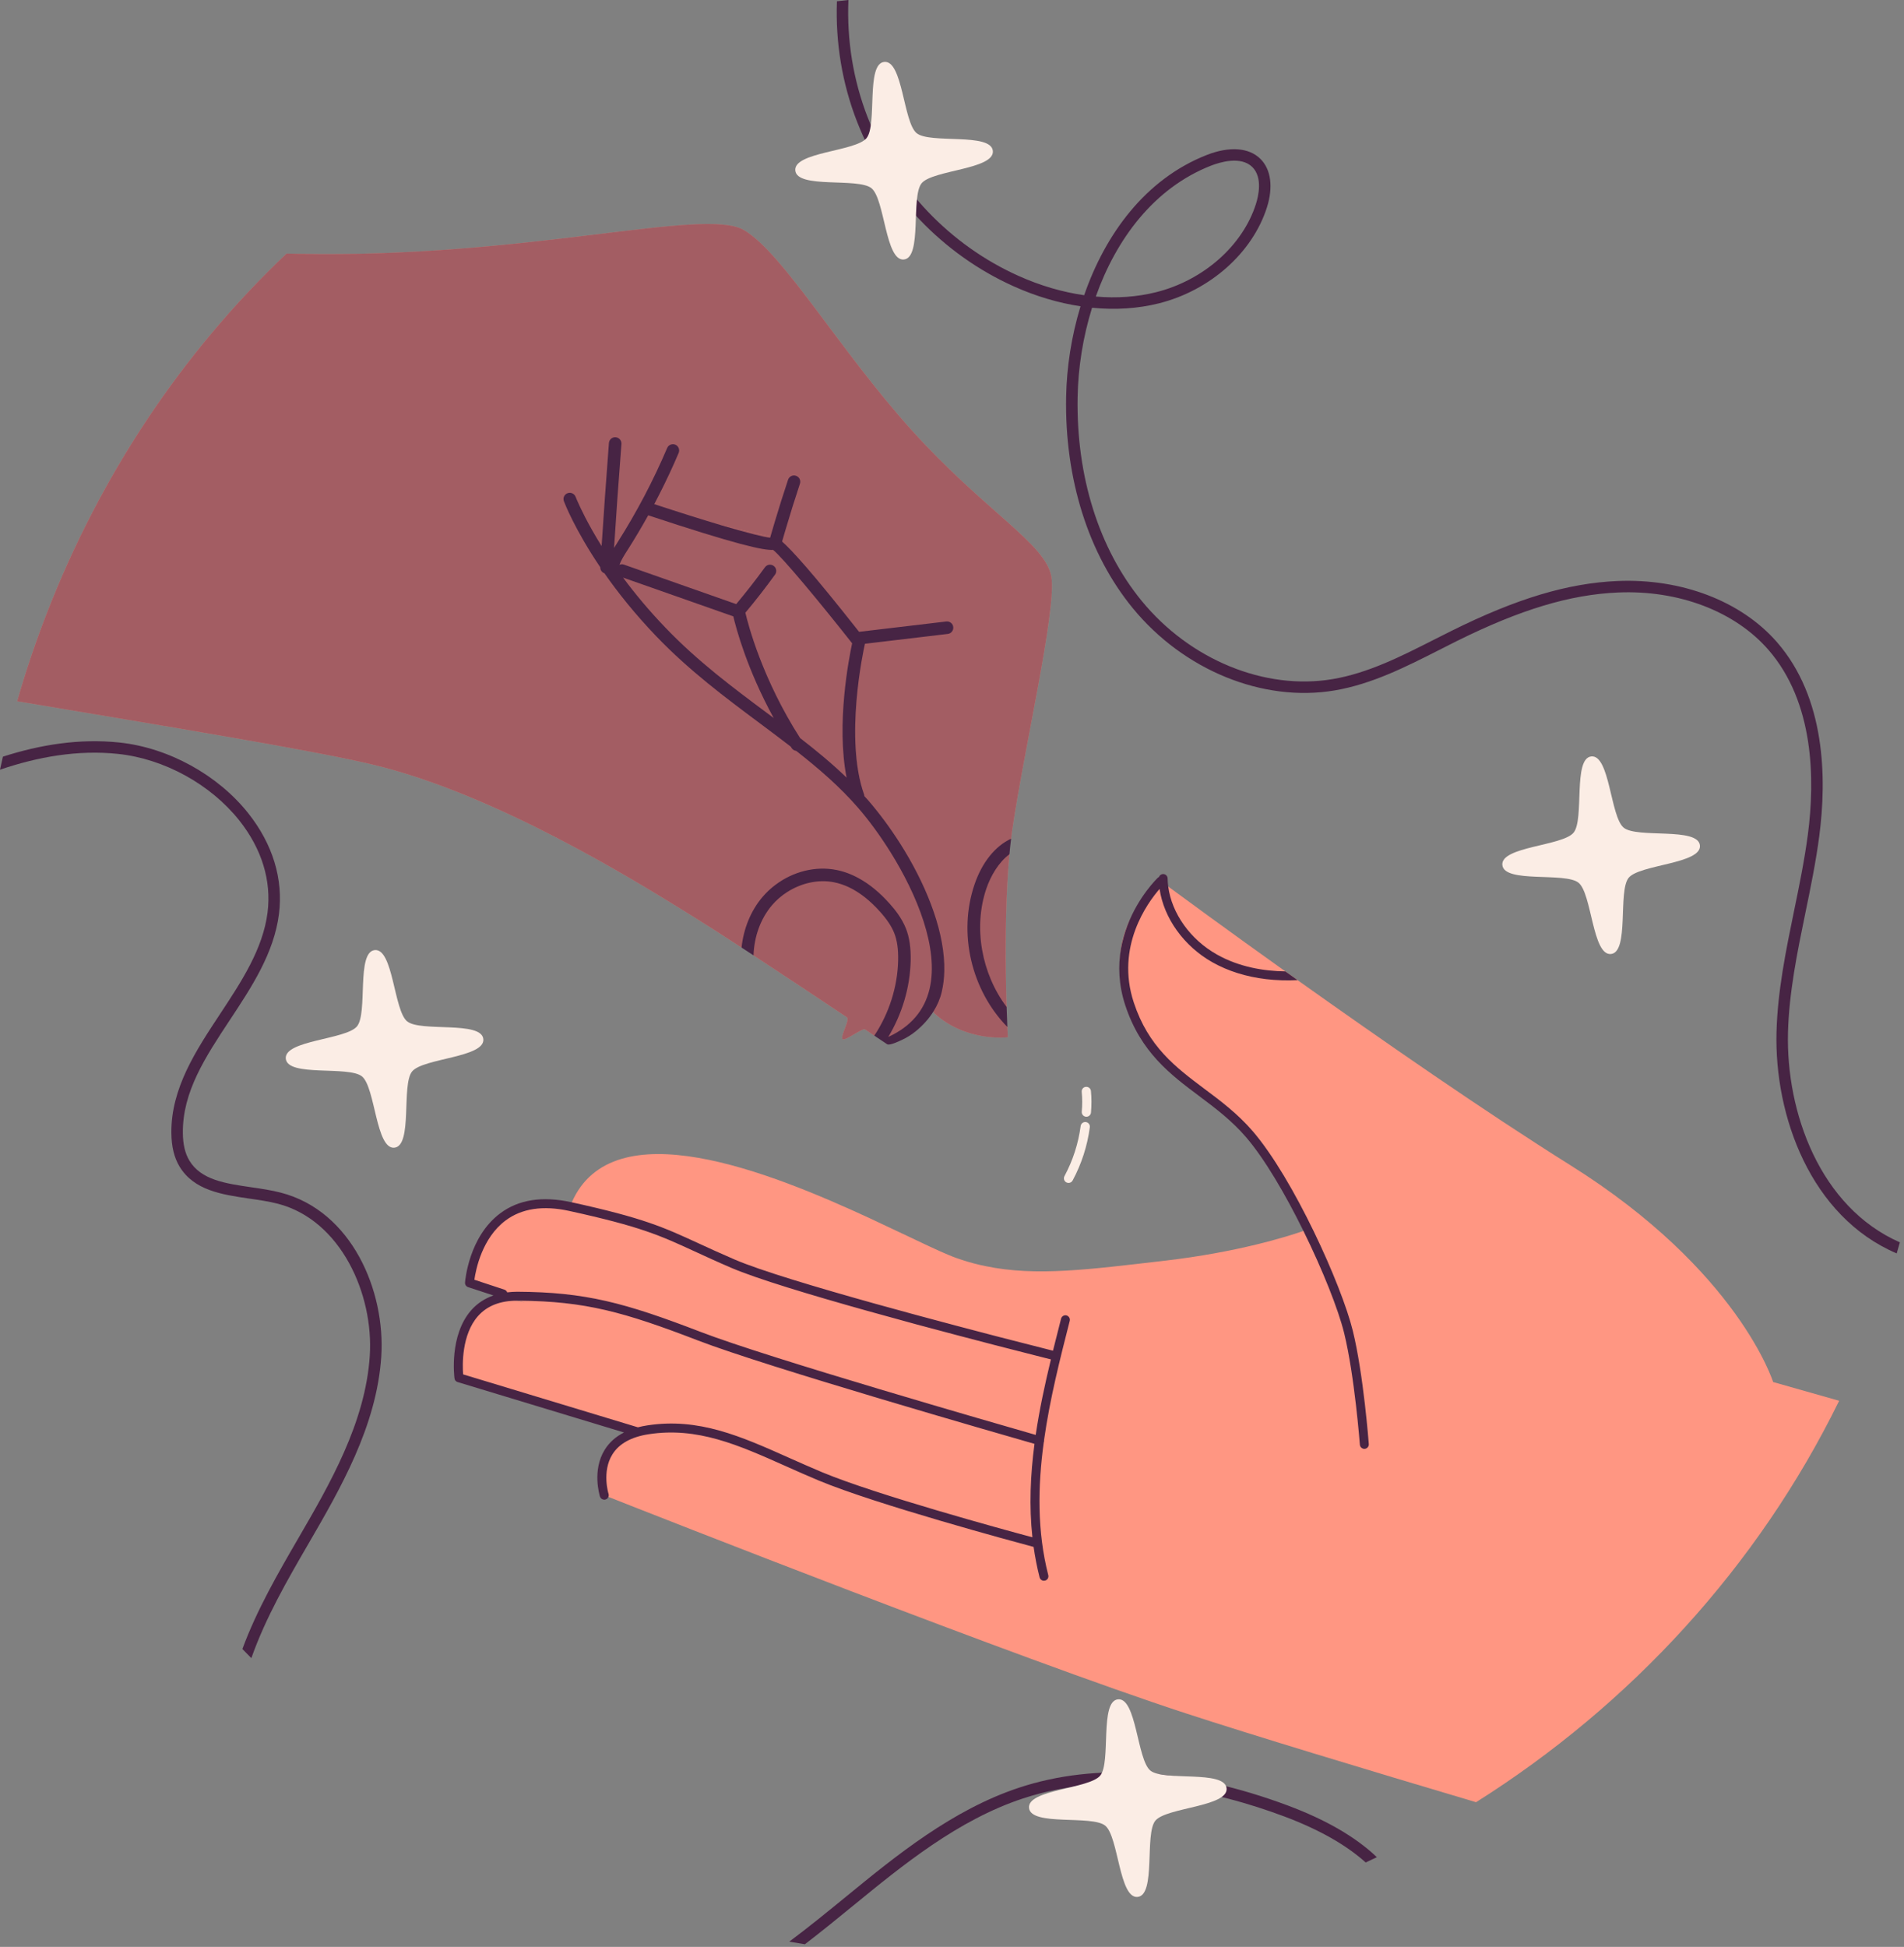 <?xml version="1.0" encoding="UTF-8" standalone="no"?><!DOCTYPE svg PUBLIC "-//W3C//DTD SVG 1.1//EN" "http://www.w3.org/Graphics/SVG/1.1/DTD/svg11.dtd"><svg width="100%" height="100%" viewBox="0 0 179 183" version="1.1" xmlns="http://www.w3.org/2000/svg" xmlns:xlink="http://www.w3.org/1999/xlink" xml:space="preserve" xmlns:serif="http://www.serif.com/" style="fill-rule:evenodd;clip-rule:evenodd;stroke-linejoin:round;stroke-miterlimit:2;"><rect x="0" y="0" width="179" height="183" fill="#808080" stroke="none"/><path d="M52.43,70.666l24.584,15.021l9.395,-7.848l3.87,-15.231l-21.394,-16.591l-19.556,1.326l-2.881,12.072l5.982,11.251Z" style="fill:#ff9682;fill-rule:nonzero;"/><g opacity="0.5"><path d="M52.43,70.666l24.584,15.021l9.395,-7.848l3.87,-15.231l-21.394,-16.591l-19.556,1.326l-2.881,12.072l5.982,11.251Z" style="fill:#472444;fill-rule:nonzero;"/></g><path d="M172.904,131.666c-7.659,15.625 -19.668,28.621 -34.137,37.734c-10.576,-3.143 -21.048,-6.312 -27.328,-8.368c-15.571,-5.085 -50.187,-18.729 -54.242,-20.331c-0.255,-0.101 -0.388,-0.155 -0.388,-0.155c-1.319,-5.142 3.633,-5.844 3.633,-5.844l-17.295,-5.193c-0.188,-7.447 3.608,-7.638 5.552,-7.249c0.245,0.047 0.457,0.105 0.63,0.155l-0.439,-0.155l-4.753,-1.678c1.995,-9.96 9.456,-7.173 9.456,-7.173c0.05,-0.137 0.108,-0.266 0.165,-0.396c3.847,-8.758 18.474,-2.924 28.222,1.595l0.003,0.004c2.002,0.929 3.796,1.8 5.247,2.477l0.003,0c0.249,0.119 0.486,0.227 0.71,0.328c0.144,0.068 0.284,0.129 0.418,0.191c0.284,0.126 0.55,0.241 0.792,0.342c0.288,0.122 0.543,0.223 0.77,0.302c0.18,0.065 0.356,0.122 0.537,0.18c0.345,0.116 0.694,0.216 1.04,0.31c0.385,0.101 0.771,0.195 1.156,0.27c4.768,0.99 9.723,0.31 16.785,-0.504c6.967,-0.803 11.681,-2.312 13.1,-2.805c0.291,-0.104 0.443,-0.162 0.443,-0.162c0,0 -2.125,-4.721 -5.535,-8.941c-3.406,-4.221 -7.342,-3.727 -11.019,-11.412c-1.084,-2.272 -1.293,-4.281 -1.051,-5.985c0.003,-0.007 0.003,-0.017 0.003,-0.025c0.119,-0.803 0.339,-1.534 0.612,-2.197c1.109,-2.675 3.133,-4.166 3.133,-4.166c0,0 0.245,0.18 0.702,0.518c1.581,1.164 5.711,4.192 11.009,7.973c0.378,0.267 0.759,0.544 1.152,0.825c7.717,5.488 17.565,12.333 25.632,17.386c15.819,9.909 19.074,20.388 19.074,20.388l6.208,1.761Z" style="fill:#ff9682;fill-rule:nonzero;"/><path d="M97.37,134.875c-3.5,-1.005 -25.113,-7.224 -31.451,-9.662c-7.202,-2.772 -10.896,-3.762 -17.292,-3.795c-0.327,-0 -0.641,0.022 -0.943,0.058c-0.043,-0.116 -0.137,-0.213 -0.259,-0.252l-2.827,-0.933c0.137,-0.979 0.734,-3.936 2.939,-5.574c1.515,-1.131 3.524,-1.43 5.966,-0.897c6.745,1.476 8.549,2.308 11.826,3.817c0.958,0.439 2.045,0.944 3.41,1.53c2.38,1.023 7.472,2.557 12.798,4.048c1.249,0.349 2.513,0.699 3.755,1.034c0.285,0.075 0.569,0.154 0.847,0.233c2.65,0.713 5.178,1.376 7.27,1.92c0.357,0.09 0.699,0.18 1.026,0.263c1.239,0.32 2.272,0.583 3.025,0.774c0.721,0.184 1.174,0.299 1.297,0.328c0.014,0.003 0.029,0.007 0.043,0.007c-0.558,2.308 -1.074,4.692 -1.43,7.101m-0.31,9.625c-2.736,-0.734 -14.637,-3.982 -19.74,-6.104c-1.073,-0.45 -2.11,-0.91 -3.115,-1.357c-4.569,-2.041 -8.52,-3.803 -13.356,-3.057c-0.31,0.047 -0.601,0.108 -0.878,0.18l-16.432,-4.976c-0.068,-0.879 -0.144,-3.731 1.397,-5.478c0.857,-0.968 2.096,-1.455 3.688,-1.447c0.025,-0.004 0.05,-0.004 0.076,-0l0.191,-0c6.103,0.057 9.733,1.044 16.726,3.738c6.445,2.484 28.53,8.829 31.638,9.718c-0.382,2.91 -0.515,5.856 -0.195,8.783m3.206,-20.856c-0.224,-0.058 -0.455,0.079 -0.512,0.306c-0.252,0.986 -0.508,1.994 -0.76,3.01l-0.032,-0.007c-0.015,-0.004 -0.13,-0.033 -0.328,-0.083c-0.673,-0.169 -2.33,-0.591 -4.552,-1.163l-0.003,-0c-0.332,-0.086 -0.67,-0.177 -1.023,-0.267l-0.003,-0c-1.931,-0.504 -4.192,-1.102 -6.554,-1.739c-0.281,-0.079 -0.566,-0.155 -0.846,-0.23c-1.117,-0.303 -2.247,-0.613 -3.374,-0.926c-5.495,-1.534 -10.814,-3.122 -13.205,-4.151c-1.358,-0.584 -2.438,-1.081 -3.392,-1.52c-3.317,-1.527 -5.153,-2.374 -11.923,-3.861c-0.025,-0.007 -0.051,-0.011 -0.076,-0.014c-2.693,-0.591 -4.933,-0.241 -6.654,1.048c-2.96,2.203 -3.295,6.33 -3.31,6.507c-0.017,0.191 0.105,0.371 0.288,0.432l2.384,0.781c-0.821,0.288 -1.523,0.746 -2.088,1.387c-2.085,2.366 -1.596,6.247 -1.574,6.413c0.018,0.162 0.133,0.295 0.292,0.342l0.003,-0l15.639,4.739c-0.781,0.396 -1.39,0.94 -1.814,1.628c-1.207,1.944 -0.472,4.299 -0.443,4.4c0.043,0.133 0.151,0.231 0.277,0.27c0.083,0.025 0.169,0.029 0.252,-0c0.129,-0.039 0.223,-0.133 0.263,-0.245c0.036,-0.086 0.043,-0.187 0.014,-0.281c-0.01,-0.021 -0.644,-2.095 0.357,-3.705c0.626,-1.012 1.771,-1.649 3.406,-1.902c4.595,-0.709 8.437,1.009 12.884,2.993c1.009,0.45 2.053,0.918 3.137,1.368c5.398,2.244 18.271,5.722 20.176,6.23c0.137,0.958 0.321,1.912 0.562,2.863c0.039,0.148 0.148,0.255 0.281,0.299c0.072,0.021 0.151,0.025 0.234,0.003c0.223,-0.053 0.36,-0.284 0.302,-0.511c-1.051,-4.101 -0.99,-8.332 -0.425,-12.484c0.004,-0.015 0.011,-0.029 0.015,-0.04c0.018,-0.057 0.021,-0.116 0.014,-0.173c0.54,-3.857 1.506,-7.645 2.413,-11.203c0.061,-0.226 -0.083,-0.45 -0.302,-0.514" style="fill:#472444;fill-rule:nonzero;"/><path d="M128.294,136.187c-0.054,0.003 -0.104,-0.003 -0.155,-0.02c-0.161,-0.05 -0.281,-0.193 -0.294,-0.368c-0.006,-0.066 -0.491,-6.471 -1.482,-10.51c-0.54,-2.199 -2.019,-5.921 -3.824,-9.586c-1.684,-3.421 -3.65,-6.789 -5.408,-8.828c-1.348,-1.567 -2.897,-2.725 -4.394,-3.85c-2.699,-2.022 -5.492,-4.111 -6.948,-8.532c-0.634,-1.931 -0.677,-3.718 -0.412,-5.29c0.003,-0.008 0.006,-0.016 0.005,-0.025c0.139,-0.789 0.354,-1.524 0.612,-2.197c1.051,-2.747 2.817,-4.44 2.847,-4.469c0.034,-0.034 0.074,-0.057 0.115,-0.076c0.055,-0.159 0.207,-0.276 0.387,-0.279c0.232,-0.007 0.423,0.18 0.427,0.413c0.005,0.255 0.023,0.508 0.058,0.763c0.333,2.524 2.066,4.973 4.578,6.389c2.1,1.181 4.418,1.557 6.43,1.584c0.378,0.268 0.762,0.545 1.154,0.823c-2.034,0.099 -3.934,-0.126 -5.632,-0.658c-0.841,-0.263 -1.632,-0.602 -2.365,-1.014c-2.702,-1.522 -4.574,-4.156 -4.979,-6.9c-1.132,1.301 -4.154,5.422 -2.425,10.672c1.374,4.168 3.937,6.089 6.652,8.125c1.534,1.147 3.121,2.336 4.527,3.97c3.837,4.454 8.355,14.454 9.412,18.761c1.01,4.111 1.5,10.584 1.503,10.65c0.018,0.232 -0.157,0.433 -0.389,0.452" style="fill:#472444;fill-rule:nonzero;"/><path d="M60.917,47.81l6.99,1.588l4.526,1.026l0.652,0.144c0,0 4.123,6.968 7.663,9.759c0,0 -1.581,10.421 1.047,16.082c-0.183,-0.234 -3.23,-4.037 -10.946,-9.305c-7.966,-5.438 -13.385,-13.651 -13.385,-13.651l3.453,-5.643Zm37.926,6.414c-0.497,-3.098 -6.262,-6.169 -13.13,-13.782c-6.863,-7.615 -12.038,-16.593 -15.761,-18.807c-3.716,-2.219 -20.378,2.654 -41.89,2.221c-0.374,-0.007 -0.749,-0.014 -1.124,-0.021c-9.967,9.442 -17.543,21.018 -22.466,33.622c-1.084,2.773 -2.038,5.596 -2.859,8.455c13.442,2.265 27.717,4.584 33.474,5.967c11.538,2.773 24.562,10.846 30.018,14.238c1.239,0.767 2.852,1.804 4.609,2.949c0.199,0.13 0.562,-0.77 0.76,-0.637c0.176,0.115 0.187,1.257 0.364,1.372c3.025,1.981 6.316,4.17 8.772,5.812c0.018,0.014 0.032,0.029 0.039,0.051c0.126,0.209 -0.162,0.828 -0.342,1.332c-0.122,0.328 -0.194,0.608 -0.076,0.688c0.069,0.046 0.249,-0.019 0.476,-0.134c0.529,-0.27 1.311,-0.802 1.556,-0.806l0.003,0c0.022,0 0.04,0.004 0.051,0.01c0.328,0.22 0.619,0.418 0.878,0.591c0.202,0.137 0.645,-0.23 0.803,-0.126c0.429,0.288 0.407,0.936 0.407,0.936c2.654,-0.432 4.509,-5.563 4.509,-5.563c0.065,0.068 -0.144,1.944 -0.148,2.463c0,0.075 0.004,0.122 0.014,0.133c3.011,2.805 6.968,2.312 6.968,2.312c0,0 -0.018,-0.346 -0.046,-0.965l0.003,-0.004c-0.011,-0.277 -0.821,-1.555 -0.835,-1.93c-0.008,-0.273 0.763,0.364 0.763,0.054l0,-0.007c-0.007,-0.277 -0.018,-0.569 -0.025,-0.879c-0.007,-0.234 -0.011,-0.475 -0.018,-0.727c-0.007,-0.274 -0.011,-0.558 -0.014,-0.85c-0.008,-0.237 -0.012,-0.486 -0.015,-0.735c-0.043,-3.345 0,-7.547 0.338,-11.163l0,-0.01c0,-0.249 -1.127,0.255 -1.098,0c0.026,-0.227 1.224,-1.232 1.257,-1.452c0.029,-0.255 0.061,-0.507 0.097,-0.752c1.07,-7.44 4.188,-20.756 3.688,-23.856" style="fill:#ff9682;fill-rule:nonzero;"/><g opacity="0.5"><path d="M60.917,47.81l6.99,1.588l4.526,1.026l0.652,0.144c0,0 4.123,6.968 7.663,9.759c0,0 -1.581,10.421 1.047,16.082c-0.183,-0.234 -3.23,-4.037 -10.946,-9.305c-7.966,-5.438 -13.385,-13.651 -13.385,-13.651l3.453,-5.643Zm37.926,6.414c-0.497,-3.098 -6.262,-6.169 -13.13,-13.782c-6.863,-7.615 -12.038,-16.593 -15.761,-18.807c-3.716,-2.219 -20.378,2.654 -41.89,2.221c-0.374,-0.007 -0.749,-0.014 -1.124,-0.021c-9.967,9.442 -17.543,21.018 -22.466,33.622c-1.084,2.773 -2.038,5.596 -2.859,8.455c13.442,2.265 27.717,4.584 33.474,5.967c11.538,2.773 24.562,10.846 30.018,14.238c1.239,0.767 2.852,1.804 4.609,2.949c0.199,0.13 0.562,-0.77 0.76,-0.637c0.176,0.115 0.187,1.257 0.364,1.372c3.025,1.981 6.316,4.17 8.772,5.812c0.018,0.014 0.032,0.029 0.039,0.051c0.126,0.209 -0.162,0.828 -0.342,1.332c-0.122,0.328 -0.194,0.608 -0.076,0.688c0.069,0.046 0.249,-0.019 0.476,-0.134c0.529,-0.27 1.311,-0.802 1.556,-0.806l0.003,0c0.022,0 0.04,0.004 0.051,0.01c0.328,0.22 0.619,0.418 0.878,0.591c0.202,0.137 0.645,-0.23 0.803,-0.126c0.429,0.288 0.407,0.936 0.407,0.936c2.654,-0.432 4.509,-5.563 4.509,-5.563c0.065,0.068 -0.144,1.944 -0.148,2.463c0,0.075 0.004,0.122 0.014,0.133c3.011,2.805 6.968,2.312 6.968,2.312c0,0 -0.018,-0.346 -0.046,-0.965l0.003,-0.004c-0.011,-0.277 -0.821,-1.555 -0.835,-1.93c-0.008,-0.273 0.763,0.364 0.763,0.054l0,-0.007c-0.007,-0.277 -0.018,-0.569 -0.025,-0.879c-0.007,-0.234 -0.011,-0.475 -0.018,-0.727c-0.007,-0.274 -0.011,-0.558 -0.014,-0.85c-0.008,-0.237 -0.012,-0.486 -0.015,-0.735c-0.043,-3.345 0,-7.547 0.338,-11.163l0,-0.01c0,-0.249 -1.127,0.255 -1.098,0c0.026,-0.227 1.224,-1.232 1.257,-1.452c0.029,-0.255 0.061,-0.507 0.097,-0.752c1.07,-7.44 4.188,-20.756 3.688,-23.856" style="fill:#472444;fill-rule:nonzero;"/></g><path d="M62.549,58.988c-1.57,-1.635 -2.884,-3.226 -3.972,-4.695l10.364,3.644c0.266,1.134 1.289,4.976 3.795,9.553c-0.194,-0.148 -0.392,-0.295 -0.59,-0.443c-3.227,-2.402 -6.557,-4.883 -9.597,-8.059m10.126,-7.302c0.857,0.666 4.339,4.85 7.436,8.782c-0.299,1.401 -1.509,7.577 -0.522,12.625c-1.361,-1.314 -2.831,-2.527 -4.368,-3.716c-3.551,-5.542 -4.89,-10.673 -5.146,-11.786c0.965,-1.148 1.905,-2.358 2.787,-3.579c0.195,-0.263 0.133,-0.634 -0.129,-0.821c-0.263,-0.191 -0.634,-0.134 -0.821,0.133c-0.858,1.181 -1.765,2.341 -2.701,3.46l-10.551,-3.712c-0.144,-0.054 -0.292,-0.043 -0.425,0.014c0.176,-0.468 0.464,-0.922 0.764,-1.39l0.043,-0.064c0.662,-1.045 1.293,-2.111 1.898,-3.195c8.329,2.759 10.863,3.31 11.735,3.249m16.942,7.248c-0.035,-0.324 -0.331,-0.554 -0.655,-0.518l-3.543,0.421l-0.004,-0l-4.652,0.551c-2.233,-2.83 -3.824,-4.768 -4.969,-6.086c-1.146,-1.314 -1.837,-2.023 -2.269,-2.398c0.101,-0.349 0.202,-0.699 0.306,-1.051c0.432,-1.466 0.893,-2.939 1.372,-4.386c0.104,-0.31 -0.061,-0.645 -0.371,-0.746l-0.014,-0.004c-0.303,-0.097 -0.631,0.069 -0.731,0.375c-0.44,1.314 -0.857,2.647 -1.257,3.983c-0.134,0.45 -0.267,0.9 -0.396,1.35c-0.011,0.036 -0.022,0.08 -0.032,0.115c-0.577,-0.043 -2.302,-0.496 -4.495,-1.141c-1.922,-0.569 -4.202,-1.289 -6.399,-2.013c0.159,-0.299 0.313,-0.598 0.465,-0.9c0.655,-1.286 1.267,-2.589 1.829,-3.915c0.126,-0.298 -0.014,-0.644 -0.313,-0.774c-0.299,-0.126 -0.645,0.018 -0.771,0.317c-0.644,1.513 -1.35,3.003 -2.117,4.465c-0.792,1.509 -1.646,2.986 -2.557,4.419l-0.039,0.065c-0.094,0.147 -0.187,0.295 -0.278,0.443c0.105,-1.578 0.213,-3.166 0.321,-4.754c0.122,-1.674 0.245,-3.352 0.375,-5.023c0.021,-0.324 -0.22,-0.601 -0.544,-0.63c-0.325,-0.029 -0.609,0.216 -0.634,0.543c-0.13,1.725 -0.259,3.457 -0.382,5.189c-0.104,1.502 -0.209,3.004 -0.306,4.498c-1.314,-2.103 -2.038,-3.68 -2.315,-4.318c-0.083,-0.194 -0.123,-0.302 -0.127,-0.309c-0.118,-0.306 -0.457,-0.458 -0.763,-0.342c-0.295,0.111 -0.45,0.439 -0.345,0.734c-0,0.007 0.003,0.015 0.007,0.022c0.057,0.158 1.022,2.658 3.417,6.201c-0.007,0.259 0.155,0.489 0.392,0.568c1.25,1.794 2.852,3.814 4.872,5.92c3.112,3.242 6.486,5.755 9.745,8.185c0.99,0.739 1.959,1.466 2.902,2.194c0.029,0.047 0.058,0.086 0.083,0.133c0.08,0.119 0.194,0.198 0.317,0.237c0.032,0.012 0.068,0.015 0.104,0.022c2.143,1.678 4.141,3.403 5.863,5.398c0.958,1.109 2.013,2.532 3.003,4.119c2.495,3.998 4.581,9.057 3.676,12.871c-0.482,2.03 -1.785,3.546 -3.881,4.504c1.3,-2.157 2.049,-4.652 2.106,-7.166c0.025,-1.22 -0.115,-2.178 -0.443,-3.021c-0.396,-1.001 -1.069,-1.826 -1.544,-2.352c-0.919,-1.029 -1.88,-1.821 -2.874,-2.365c-0.684,-0.382 -1.39,-0.645 -2.107,-0.789c-1.966,-0.396 -4.083,0.141 -5.747,1.398c-0.45,0.334 -0.864,0.727 -1.235,1.163c-1.087,1.289 -1.764,2.963 -1.948,4.731c0.367,0.241 0.746,0.486 1.124,0.735c0.057,-1.761 0.662,-3.446 1.728,-4.703c0.414,-0.49 0.904,-0.911 1.437,-1.25l0.003,-0c1.329,-0.853 2.938,-1.213 4.404,-0.918c0.458,0.09 0.911,0.242 1.362,0.45c1.022,0.479 2.016,1.257 2.974,2.33c0.659,0.738 1.076,1.372 1.325,2.002c0.27,0.692 0.385,1.505 0.364,2.561c-0.058,2.502 -0.857,4.983 -2.24,7.072c0.76,0.508 1.21,0.81 1.21,0.81c0.255,0.141 1.181,-0.317 1.43,-0.432c0.449,-0.209 0.871,-0.479 1.256,-0.792c0.648,-0.526 1.228,-1.16 1.675,-1.877c0.349,-0.558 0.615,-1.17 0.767,-1.818c0.147,-0.623 0.226,-1.275 0.241,-1.952c0.003,-0.215 0.003,-0.432 -0.004,-0.651c-0.122,-3.587 -1.854,-7.728 -4.13,-11.318c-0.947,-1.491 -1.984,-2.888 -3.039,-4.109c-0.112,-0.13 -0.227,-0.248 -0.342,-0.374c-0.004,-0.051 -0.007,-0.101 -0.025,-0.148c-1.858,-5.239 -0.08,-13.478 0.079,-14.174l5.43,-0.644l0.004,-0l2.355,-0.281c0.324,-0.036 0.55,-0.331 0.514,-0.652" style="fill:#472444;fill-rule:nonzero;"/><path d="M94.704,96.532c-3.378,-3.45 -4.654,-8.785 -3.09,-13.387c0.708,-2.087 1.948,-3.617 3.443,-4.314c-0.062,0.474 -0.112,0.961 -0.158,1.461l-0.001,0.004c-1.032,0.772 -1.766,2.053 -2.167,3.228c-1.25,3.675 -0.441,8.016 1.904,11.126c0.025,0.761 0.05,1.403 0.069,1.882" style="fill:#472444;fill-rule:nonzero;"/><path d="M100.508,111.189c-0.085,0.01 -0.175,-0.005 -0.257,-0.049c-0.212,-0.114 -0.291,-0.377 -0.177,-0.589c0.789,-1.47 1.302,-3.055 1.522,-4.709c0.032,-0.238 0.25,-0.405 0.488,-0.374c0.238,0.032 0.406,0.251 0.374,0.489c-0.234,1.758 -0.778,3.442 -1.618,5.005c-0.07,0.13 -0.196,0.21 -0.332,0.227" style="fill:#fbede5;fill-rule:nonzero;"/><path d="M102.185,104.966c-0.03,0.003 -0.061,0.004 -0.092,0.001c-0.239,-0.022 -0.415,-0.233 -0.393,-0.473c0.056,-0.617 0.055,-1.243 -0.004,-1.86c-0.023,-0.239 0.141,-0.459 0.392,-0.474c0.239,-0.023 0.451,0.152 0.474,0.391c0.064,0.671 0.065,1.352 0.004,2.022c-0.019,0.208 -0.181,0.369 -0.381,0.393" style="fill:#fbede5;fill-rule:nonzero;"/><path d="M113.848,15.571c0.811,-0.317 2.813,-0.94 3.893,0.137c0.983,0.983 0.562,2.747 0.335,3.46c-1.246,3.922 -4.93,7.177 -9.384,8.297c-1.783,0.446 -3.698,0.583 -5.672,0.41c1.912,-5.39 5.459,-10.198 10.828,-12.304m54.245,81.472c0.101,-3.763 0.875,-7.541 1.628,-11.196c0.489,-2.369 0.994,-4.821 1.314,-7.266c0.709,-5.412 0.598,-12.971 -3.975,-18.218c-3.363,-3.86 -8.97,-6.006 -15.002,-5.75c-4.656,0.201 -9.453,1.638 -15.552,4.663c-0.57,0.284 -1.142,0.572 -1.711,0.86c-3.035,1.541 -6.172,3.137 -9.517,3.699c-6.363,1.073 -13.407,-1.815 -17.944,-7.353c-4.022,-4.905 -6.161,-11.707 -6.025,-19.158c0.047,-2.729 0.494,-5.621 1.358,-8.397c2.186,0.216 4.314,0.082 6.287,-0.414c4.811,-1.21 8.794,-4.75 10.152,-9.017c0.604,-1.905 0.385,-3.565 -0.602,-4.551c-1.076,-1.078 -2.92,-1.214 -5.052,-0.379c-5.765,2.262 -9.539,7.433 -11.527,13.183c-2.041,-0.291 -4.123,-0.896 -6.168,-1.815c-6.439,-2.884 -11.602,-8.303 -14.174,-14.875c-1.375,-3.522 -1.98,-7.306 -1.821,-11.059c-0.364,0.04 -0.721,0.079 -1.081,0.119c-0.144,3.849 0.486,7.724 1.898,11.332c2.672,6.831 8.044,12.471 14.739,15.47c2.07,0.929 4.188,1.556 6.265,1.869c-0.86,2.823 -1.303,5.751 -1.354,8.516c-0.14,7.706 2.085,14.761 6.266,19.86c4.782,5.833 12.225,8.869 18.963,7.735c3.507,-0.591 6.719,-2.222 9.827,-3.799c0.565,-0.289 1.134,-0.577 1.699,-0.858c5.96,-2.952 10.623,-4.357 15.121,-4.551c5.704,-0.248 10.99,1.764 14.141,5.38c4.307,4.944 4.397,12.175 3.716,17.367c-0.317,2.405 -0.814,4.837 -1.3,7.188c-0.76,3.701 -1.548,7.529 -1.649,11.386c-0.206,7.897 3.212,17.346 11.3,20.803c0.104,-0.346 0.205,-0.692 0.299,-1.041c-7.53,-3.313 -10.713,-12.243 -10.519,-19.733" style="fill:#472444;fill-rule:nonzero;"/><path d="M35.844,127.518c-0.429,6.532 -3.853,12.431 -6.875,17.638c-1.915,3.298 -3.997,6.885 -5.339,10.702c-0.285,-0.285 -0.566,-0.569 -0.843,-0.858c1.372,-3.712 3.385,-7.183 5.246,-10.388c2.964,-5.103 6.32,-10.886 6.73,-17.162c0.382,-5.827 -2.74,-12.769 -8.627,-14.3c-0.839,-0.219 -1.775,-0.356 -2.683,-0.486c-2.567,-0.375 -5.221,-0.76 -6.579,-3.021c-0.501,-0.839 -0.753,-1.869 -0.763,-3.147c-0.044,-4.196 2.318,-7.768 4.602,-11.221c1.969,-2.985 4.007,-6.071 4.44,-9.503c0.378,-2.992 -0.54,-5.985 -2.654,-8.65c-2.701,-3.402 -7.069,-5.801 -11.401,-6.258c-3.796,-0.4 -7.555,0.277 -11.098,1.484c0.086,-0.411 0.176,-0.818 0.273,-1.225c3.493,-1.123 7.188,-1.725 10.937,-1.332c4.613,0.482 9.261,3.036 12.135,6.658c2.297,2.902 3.295,6.172 2.881,9.46c-0.465,3.68 -2.571,6.874 -4.613,9.96c-2.294,3.471 -4.462,6.752 -4.422,10.619c0.007,1.077 0.209,1.93 0.612,2.6c1.091,1.823 3.381,2.154 5.805,2.507c0.936,0.136 1.904,0.277 2.801,0.511c6.669,1.732 9.838,9.236 9.435,15.412" style="fill:#472444;fill-rule:nonzero;"/><path d="M129.444,174.568c-0.35,0.166 -0.699,0.335 -1.052,0.497c-1.854,-1.667 -4.418,-3.115 -7.68,-4.336c-6.349,-2.372 -15.766,-4.591 -24.574,-1.67c-6.089,2.016 -11.289,6.269 -15.876,10.021c-1.506,1.232 -3.032,2.478 -4.595,3.673c-0.49,-0.076 -0.979,-0.159 -1.469,-0.245c1.836,-1.368 3.622,-2.827 5.379,-4.263c4.66,-3.814 9.947,-8.131 16.22,-10.209c7.212,-2.391 15.955,-1.808 25.293,1.681c3.579,1.34 6.373,2.96 8.354,4.851" style="fill:#472444;fill-rule:nonzero;"/><path d="M159.813,79.464c0.173,1.742 -5.669,1.789 -6.697,3.044c-1.028,1.255 0.076,6.992 -1.666,7.165c-1.742,0.173 -1.789,-5.669 -3.044,-6.697c-1.255,-1.028 -6.992,0.076 -7.165,-1.666c-0.174,-1.742 5.669,-1.789 6.697,-3.044c1.028,-1.255 -0.076,-6.992 1.666,-7.165c1.742,-0.173 1.789,5.669 3.043,6.697c1.256,1.028 6.993,-0.076 7.166,1.666" style="fill:#fbede5;fill-rule:nonzero;"/><path d="M115.314,168.093c0.173,1.742 -5.669,1.789 -6.697,3.044c-1.028,1.255 0.076,6.992 -1.666,7.165c-1.742,0.173 -1.789,-5.669 -3.044,-6.697c-1.255,-1.028 -6.992,0.076 -7.165,-1.666c-0.173,-1.742 5.669,-1.789 6.697,-3.044c1.028,-1.255 -0.076,-6.992 1.666,-7.165c1.742,-0.173 1.789,5.669 3.044,6.697c1.255,1.028 6.992,-0.076 7.165,1.666" style="fill:#fbede5;fill-rule:nonzero;"/><path d="M45.44,97.668c0.173,1.742 -5.669,1.789 -6.697,3.044c-1.028,1.255 0.076,6.992 -1.666,7.165c-1.742,0.173 -1.789,-5.669 -3.044,-6.697c-1.255,-1.028 -6.992,0.076 -7.165,-1.666c-0.174,-1.742 5.669,-1.789 6.697,-3.044c1.028,-1.255 -0.076,-6.992 1.666,-7.165c1.742,-0.173 1.789,5.669 3.044,6.697c1.255,1.028 6.992,-0.076 7.165,1.666" style="fill:#fbede5;fill-rule:nonzero;"/><path d="M93.34,14.183c0.173,1.742 -5.668,1.789 -6.697,3.044c-1.028,1.255 0.076,6.992 -1.666,7.165c-1.742,0.173 -1.789,-5.669 -3.044,-6.697c-1.255,-1.028 -6.992,0.076 -7.165,-1.666c-0.173,-1.742 5.669,-1.789 6.697,-3.044c1.028,-1.255 -0.076,-6.992 1.666,-7.165c1.742,-0.173 1.789,5.669 3.044,6.697c1.255,1.028 6.992,-0.076 7.165,1.666" style="fill:#fbede5;fill-rule:nonzero;"/></svg>